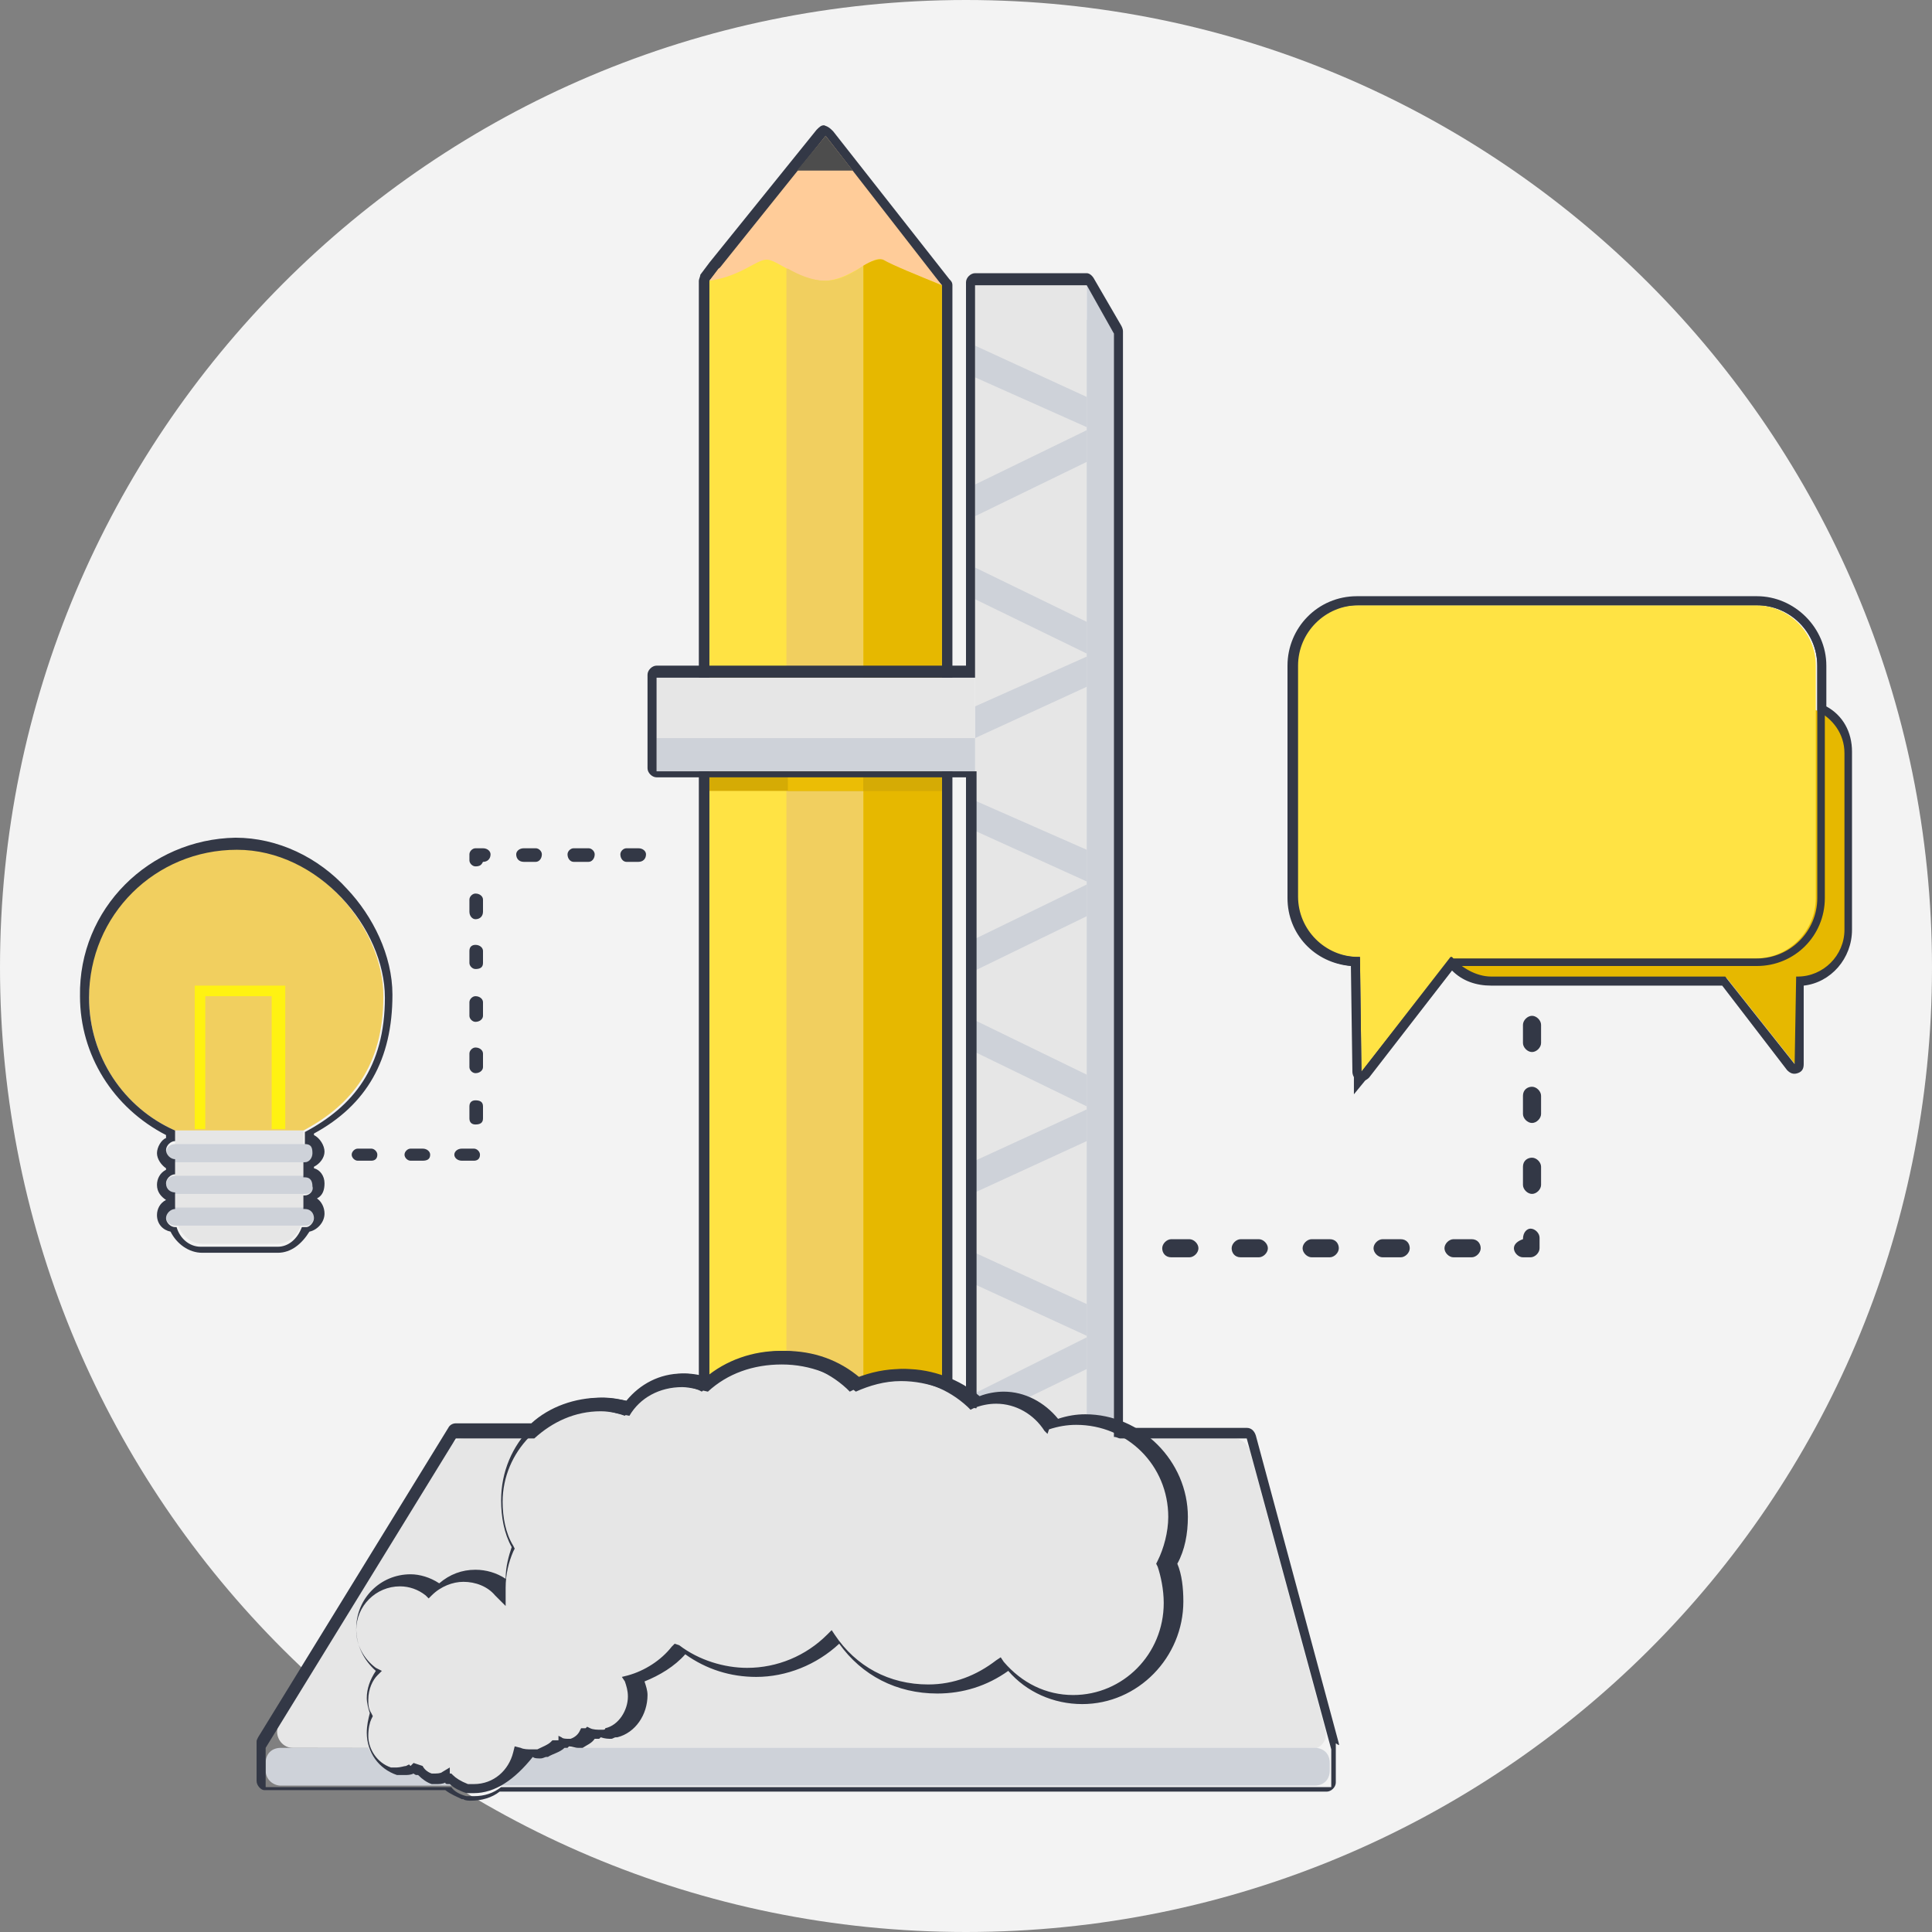 <?xml version="1.0" encoding="utf-8"?>
<!-- Generator: Adobe Illustrator 17.1.0, SVG Export Plug-In . SVG Version: 6.00 Build 0)  -->
<!DOCTYPE svg PUBLIC "-//W3C//DTD SVG 1.1//EN" "http://www.w3.org/Graphics/SVG/1.1/DTD/svg11.dtd">
<svg version="1.1" id="Creative_Research" xmlns="http://www.w3.org/2000/svg" xmlns:xlink="http://www.w3.org/1999/xlink" x="0px"
	 y="0px" viewBox="0 0 128 128" enable-background="new 0 0 128 128" xml:space="preserve">
<rect x="0" y="0" width="128" height="128" fill="#808080" stroke="none"/>
<path id="Background" fill="#F3F3F3" d="M64,0C99.3,0,128,28.7,128,64.1S99.3,128,64,128S0,99.4,0,64.1S28.6,0,64,0z"/>
<g id="Creative_Research_1_">
	<path fill="#333846" d="M55.2,8.7l7.7,9.8c0.1,0.1,0.2,0.2,0.2,0.4V97c0,0.2-0.1,0.4-0.2,0.6c-0.3,1.3-1.8,2-3,2.4
		c-1.7,0.5-3.5,0.6-5.2,0.6c-1.7,0-3.6-0.2-5.2-0.7c-1.2-0.3-2.8-1.1-3.1-2.4c0-0.1-0.1-0.3-0.1-0.5c0,0,0,0,0-0.1V18.6
		c0-0.1,0.1-0.3,0.1-0.4l0.6-0.8l7.1-8.8c0.2-0.2,0.3-0.3,0.5-0.3C54.9,8.4,55,8.5,55.2,8.7z M56.5,11.3l5.3,6.8l0.6,0.8v72.9V94
		v2.9c0,4.1-15.4,4-15.4,0.1v-0.1V94v-2.2V18.6l0.6-0.8l5.2-6.6L54.7,9L56.5,11.3z"/>
	<polygon fill="#FFCC99" points="62.4,18.9 47,18.6 54.7,9 	"/>
	<polygon fill="#4D4D4D" points="52.8,11.3 54.7,9 56.5,11.3 	"/>
	<path fill="#FFCC99" d="M62.4,18.9L47,18.6l0.6-0.8c0.7-0.4,1.8-0.9,2.8-1c1.4-0.3,2.9,1.1,4,1.2c1.2,0.1,2.8-1.2,3.8-1.4
		c0.6-0.1,2.3,0.7,3.5,1.5L62.4,18.9z"/>
	<path fill="#FFE344" d="M62.4,18.9v78.1c0,4.1-15.4,4-15.4,0V18.6c2.1-0.3,3.1-1.4,3.8-1.4s2.1,1.4,3.8,1.4s3.2-1.7,3.8-1.4
		C59.2,17.6,60.7,18.2,62.4,18.9z"/>
	<path fill="#F1CF5F" d="M52.2,17.8c0.7,0.4,1.6,0.8,2.5,0.8s1.8-0.5,2.5-1v74.1h-5.1V17.8z"/>
	<path fill="#E6B800" d="M62.4,18.9v72.9h-5.2V17.6c0.5-0.3,1-0.5,1.3-0.4C59.2,17.6,60.7,18.2,62.4,18.9z"/>
	<polygon fill="#CFA600" points="62.4,91.8 62.4,94 47,94 47,91.8 	"/>
	<path fill="#CC3300" d="M62.4,94v2.9c0,4.1-15.4,4-15.4,0V94H62.4z"/>
	<polygon fill="#D5AB05" points="62.4,49.3 62.4,52.4 47,52.4 47,49.3 	"/>
	<polygon fill="#EBBD05" points="57.2,49.3 57.2,52.4 52.2,52.4 52.2,49.3 	"/>
	<polygon fill="#D5AB05" points="62.4,49.3 62.4,52.4 57.2,52.4 57.2,49.3 	"/>
	<polygon fill="#CED2D9" points="66.4,18.9 72,21.2 72,18.9 73.8,22 73.8,113 66.4,109.9 	"/>
	<path fill="#E6E6E6" d="M30.8,95.3h51c0.4,0,0.8,0.3,1,0.8l5,18.5c0.2,0.7-0.3,1.3-1,1.3l-67.4-0.1c-0.8,0-1.3-0.9-0.9-1.6
		l11.4-18.5C30.1,95.5,30.4,95.3,30.8,95.3z"/>
	<polygon fill="#E6E6E6" points="64.6,18.9 72,18.9 72,109.9 64.6,109.9 	"/>
	<path fill="#CED2D9" d="M72,26.3v2L64.6,25v-2.1L72,26.3z M72,28.5v2.1l-7.4,3.6v-2.1L72,28.5z M72,41.2v2.1l-7.4-3.6v-2.1L72,41.2
		z M72,43.5v2l-7.4,3.4v-2.1L72,43.5z M72,56.3v2.1L64.5,55v-2L72,56.3z M72,58.6v2.1l-7.4,3.6v-2.1L72,58.6z M72,71.2v2.1l-7.4-3.6
		v-2.1L72,71.2z M72,73.5v2.1l-7.4,3.4v-2.1L72,73.5z M72,86.4v2.1l-7.4-3.4V83L72,86.4z M72,88.6v2.1l-7.4,3.6v-2L72,88.6z
		 M72,101.3v2.1l-7.4-3.7v-2.1L72,101.3z M72,103.6v2.1l-7.4,3.4v-2.1L72,103.6z"/>
	<path fill="#CED2D9" d="M18.6,115.8h68.5c0.6,0,1,0.4,1,1v0.5c0,0.6-0.4,1-1,1H18.6c-0.5,0-1-0.4-1-1v-0.5
		C17.6,116.2,18,115.8,18.6,115.8z"/>
	<g>
		<path fill="#E6E6E6" d="M77.9,100.7c0-3.6-2.9-6.5-6.4-6.5c-0.4,0-0.9,0.1-1.3,0.2c-0.4,0.1-0.8,0-1-0.3c-0.8-0.9-1.8-1.4-3.1-1.4
			c-0.4,0-0.8,0.1-1.2,0.2c-0.3,0.1-0.6,0-0.9-0.2c-1.2-0.9-2.8-1.5-4.5-1.5c-0.9,0-1.7,0.2-2.5,0.4c-0.3,0.1-0.7,0.1-1-0.2
			c-1.2-0.9-2.8-1.5-4.5-1.5s-3.2,0.6-4.5,1.5c-0.2,0.2-0.6,0.3-0.9,0.2c-0.4-0.1-0.8-0.2-1.2-0.2c-1.2,0-2.3,0.6-3.1,1.4
			c-0.2,0.3-0.6,0.4-1,0.3c-0.4-0.1-0.8-0.2-1.3-0.2c-3.5,0-6.4,2.9-6.4,6.5c0,0.9,0.2,1.9,0.6,2.7c0.1,0.2,0.1,0.5,0,0.7
			c-0.2,0.7-0.3,1.4-0.3,2.2c0,0.1,0,0.2,0,0.3c-0.6-0.6-1.4-1-2.4-1c-0.7,0-1.3,0.2-1.9,0.6c-0.3,0.2-0.7,0.2-1,0.1
			c-0.4-0.2-0.9-0.3-1.4-0.3c-1.8,0-3.2,1.4-3.2,3.2c0,0.9,0.3,1.7,0.9,2.2c0.3,0.3,0.3,0.8,0.1,1.2c-0.2,0.3-0.3,0.8-0.3,1.2
			c0,0.2,0,0.5,0.1,0.7c0,0.2,0,0.4,0,0.7c-0.1,0.3-0.1,0.6-0.1,0.9c0,1.1,0.7,2,1.6,2.4c0.1,0.1,0.2,0.1,0.4,0.1h0.2
			c0.3,0,0.5-0.1,0.8-0.1c0.1,0.1,0.1,0.2,0.1,0.2c0.1,0,0.1,0,0.2-0.1c0,0,0,0,0,0c0.5,0.2,0.9,0.4,1.4,0.7c0.1,0,0.2-0.1,0.4-0.1
			c0,0.1,0,0.1,0.1,0.1c0.1,0.1,0.3,0.1,0.5,0.2c0.2,0.2,0.5,0.2,0.7,0.3c0.1,0.1,0.2,0.1,0.4,0.1h0.3c1.2,0,2.2-0.7,2.7-1.7
			c0.2-0.4,0.5-0.6,1-0.6c0,0,0,0,0.1,0c0.2,0,0.3-0.1,0.4-0.1c0.1,0,0.2,0,0.2-0.1c0.4-0.1,0.7-0.3,1-0.6c0.1,0,0.2,0.1,0.2,0.1
			c0.1-0.1,0.1-0.1,0.2-0.2c0.2,0.1,0.4,0.2,0.6,0.2c0.1,0,0.2,0,0.2,0c0.3-0.2,0.6-0.3,0.8-0.7c0.1,0,0.2,0.1,0.2,0.1
			c0.1-0.1,0.1-0.1,0.1-0.1c0.2,0.1,0.5,0.1,0.8,0.1c0.1,0,0.3-0.1,0.4-0.1c1-0.3,1.8-1.3,1.8-2.5c0-0.1,0-0.2,0-0.4
			c0-0.4,0.2-0.9,0.6-1.1c0.6-0.3,1.2-0.7,1.7-1.1c0.3-0.3,0.8-0.3,1.2-0.1c1.2,0.7,2.6,1.2,4.1,1.2c1.8,0,3.5-0.6,4.8-1.7
			c0.4-0.3,1-0.2,1.4,0.2c1.4,1.7,3.5,2.7,5.8,2.7c1.5,0,2.9-0.4,4.1-1.2c0.4-0.2,0.9-0.2,1.2,0.1c1.1,1.1,2.6,1.7,4.3,1.7
			c3.5,0,6.3-2.9,6.3-6.4c0-0.8-0.1-1.5-0.3-2.2c-0.1-0.2-0.1-0.5,0-0.7C77.7,102.6,77.9,101.6,77.9,100.7z"/>
		<path fill="#333846" d="M31.4,118.8h-0.5l0,0c-0.3-0.1-0.8-0.3-1.1-0.6h-0.1c-0.1,0-0.2,0-0.2-0.1c-0.2,0.1-0.4,0.1-0.6,0.1h-0.3
			c-0.3-0.1-0.6-0.3-0.9-0.6c0,0,0,0-0.1,0c-0.1,0-0.2-0.1-0.2-0.1c-0.2,0.1-0.4,0.1-0.6,0.1h-0.5l0,0c-1.2-0.4-2-1.5-2-2.8
			c0-0.5,0.1-0.9,0.2-1.3c-0.1-0.3-0.2-0.7-0.2-1c0-0.6,0.2-1.2,0.6-1.8c-0.8-0.7-1.3-1.7-1.3-2.8c0-2,1.6-3.6,3.6-3.6
			c0.6,0,1.3,0.2,1.9,0.6c0.7-0.6,1.5-0.9,2.4-0.9c0.7,0,1.4,0.2,2,0.6c0-0.8,0.2-1.5,0.4-2.1c-0.5-0.9-0.7-2-0.7-3.1
			c0-3.8,3-6.8,6.8-6.8c0.6,0,1.1,0.1,1.8,0.3c0.8-1.2,2.2-1.9,3.6-1.9c0.5,0,1.1,0.1,1.6,0.3c1.4-1.2,3.1-1.8,5-1.8s3.6,0.6,5,1.8
			c1-0.4,2-0.6,3-0.6c1.8,0,3.6,0.7,4.9,1.8c0.5-0.2,1.1-0.3,1.6-0.3c1.4,0,2.7,0.7,3.6,1.8c0.6-0.2,1.2-0.3,1.8-0.3
			c3.7,0,6.8,3.1,6.8,6.8c0,1.1-0.2,2.2-0.7,3.1c0.3,0.7,0.4,1.6,0.4,2.5c0,3.7-3,6.8-6.7,6.8c-1.9,0-3.7-0.8-4.9-2.2
			c-1.4,1-3,1.5-4.7,1.5c-2.7,0-5-1.2-6.5-3.3c-1.5,1.4-3.5,2.2-5.5,2.2c-1.7,0-3.3-0.5-4.7-1.5c-0.7,0.8-1.7,1.4-2.7,1.8
			c0.1,0.3,0.2,0.6,0.2,0.9c0,1.3-0.8,2.5-2,2.8h0h0c0,0-0.1,0-0.1,0c-0.1,0-0.2,0.1-0.3,0.1c-0.2,0-0.4,0-0.7-0.1l-0.1,0.1h-0.2
			c0,0,0,0-0.1,0c-0.2,0.3-0.5,0.4-0.8,0.6l0,0h-0.3c-0.2,0-0.4-0.1-0.6-0.1l0,0l-0.1,0.1h-0.1c0,0-0.1,0-0.1,0
			c-0.3,0.3-0.8,0.4-1.1,0.6l0,0h0c0,0-0.1,0-0.1,0c-0.1,0-0.2,0.1-0.4,0.1c-0.2,0-0.4,0-0.5-0.1C34.1,117.9,32.8,118.8,31.4,118.8z
			 M31,118.2h0.4c1.3,0,2.3-0.9,2.6-2.1l0.1-0.4l0.4,0.1c0.2,0.1,0.5,0.1,0.7,0.1c0.1,0,0.2,0,0.2,0c0,0,0.1,0,0.2,0
			c0.4-0.2,0.7-0.3,0.9-0.5l0.1-0.1h0.2c0.1,0,0.1,0,0.2,0l0,0L37,115l0.2,0.1c0.1,0.1,0.3,0.1,0.5,0.1h0.1c0.3-0.1,0.5-0.3,0.6-0.5
			l0.1-0.2h0.2c0,0,0.1,0,0.1,0l0.1-0.1l0.2,0.1c0.2,0.1,0.5,0.1,0.7,0.1c0,0,0.1,0,0.1,0c0.1,0,0.2,0,0.2-0.1
			c0.9-0.2,1.5-1.2,1.5-2.1c0-0.4-0.1-0.7-0.2-1l-0.2-0.3l0.4-0.1c1.1-0.3,2.2-1,2.9-1.9l0.2-0.2L45,109c1.3,1,3,1.5,4.5,1.5
			c2,0,3.9-0.8,5.3-2.2l0.3-0.3l0.2,0.3c1.4,2.1,3.6,3.3,6.2,3.3c1.7,0,3.2-0.6,4.5-1.6l0.3-0.2l0.2,0.3c1.2,1.4,2.8,2.2,4.6,2.2
			c3.3,0,6-2.7,6-6.1c0-0.9-0.2-1.8-0.4-2.4l-0.1-0.2l0.1-0.2c0.4-0.8,0.7-1.9,0.7-2.9c0-3.4-2.7-6.1-6.1-6.1
			c-0.6,0-1.2,0.1-1.8,0.3L69.4,95l-0.2-0.2c-0.7-1.1-1.9-1.8-3.2-1.8c-0.5,0-1,0.1-1.5,0.3l-0.2,0.1l-0.2-0.2
			c-1.3-1.2-2.9-1.8-4.7-1.8c-1,0-2,0.2-2.9,0.7l-0.2,0.1l-0.2-0.2c-1.3-1.2-2.9-1.8-4.7-1.8c-1.7,0-3.4,0.6-4.7,1.8l-0.2,0.2
			l-0.2-0.1c-0.5-0.2-1-0.3-1.5-0.3c-1.3,0-2.5,0.7-3.2,1.8l-0.2,0.2l-0.3-0.1c-0.7-0.2-1.2-0.3-1.8-0.3c-3.3,0-6,2.8-6,6.1
			c0,1,0.2,2.1,0.7,2.9l0.1,0.2l-0.1,0.2c-0.3,0.7-0.5,1.5-0.5,2.4c0,0.1,0,0.2,0,0.3l0,0.9l-0.7-0.7c-0.5-0.6-1.3-0.9-2.1-0.9
			c-0.7,0-1.5,0.3-2.1,0.9l-0.2,0.2l-0.2-0.2c-0.5-0.4-1.1-0.6-1.7-0.6c-1.6,0-2.9,1.3-2.9,2.9c0,1,0.5,1.9,1.3,2.5l0.4,0.2
			l-0.3,0.3c-0.3,0.3-0.6,0.9-0.6,1.6c0,0.3,0,0.6,0.2,0.9l0.1,0.2l-0.1,0.2c-0.1,0.2-0.2,0.6-0.2,1.1c0,0.9,0.6,1.8,1.5,2.1h0.4
			c0.2,0,0.5-0.1,0.6-0.1l0.2-0.1l0.1,0.1l0.2-0.2L28,117c0.1,0.2,0.3,0.4,0.6,0.5h0.2c0.1,0,0.4,0,0.5-0.1l0.5-0.3v0.4h0.1l0.1,0.1
			C30.2,117.8,30.5,118,31,118.2z"/>
	</g>
	<polygon fill="#E6E6E6" points="43.5,44.9 64.6,44.9 64.6,51.1 43.5,51.1 	"/>
	<polygon fill="#CED2D9" points="64.6,48.9 64.6,51.1 43.5,51.1 43.5,48.9 	"/>
	<path fill="#333846" d="M88.7,115.5l-5.5-20.4c-0.1-0.3-0.3-0.5-0.6-0.5h-8.2V22c0-0.1,0-0.2-0.1-0.4l-1.8-3.1
		c-0.1-0.2-0.3-0.4-0.5-0.4h-7.4c-0.3,0-0.6,0.3-0.6,0.6v25.4H43.5c-0.3,0-0.6,0.3-0.6,0.6v6.2c0,0.3,0.3,0.6,0.6,0.6H64v40.5
		c-1.2-0.8-2.8-1.3-4.3-1.3c-1,0-2,0.2-3,0.6c-1.5-1.2-3.2-1.8-5-1.8c-1.8,0-3.6,0.6-5,1.8c-0.5-0.2-1-0.3-1.5-0.3
		c-1.5,0-2.8,0.7-3.7,1.8c-0.5-0.1-1.2-0.2-1.7-0.2c-1.7,0-3.4,0.6-4.6,1.7h-5c-0.2,0-0.4,0.1-0.5,0.3l-12.6,20.5
		c-0.1,0.2-0.1,0.2-0.1,0.3v2.6c0,0.3,0.3,0.6,0.5,0.6h11.9c0.1,0,0.1,0,0.1,0c0.4,0.3,0.7,0.4,1.1,0.6c0,0,0,0,0.1,0
		c0.1,0.1,0.4,0.1,0.5,0.1c0.7,0,1.4-0.2,1.9-0.6h54.8c0.3,0,0.6-0.3,0.6-0.6v-2.5v-0.1C88.8,115.7,88.7,115.6,88.7,115.5z
		 M88.2,115.9v2.5h-55c-0.5,0.4-1.1,0.6-1.8,0.6c-0.1,0-0.4,0-0.5,0c-0.4-0.1-0.8-0.3-1-0.6h-0.3h-12v-2.6l12.6-20.5h5.2
		c1.2-1.1,2.7-1.8,4.4-1.8c0.7,0,1.3,0.2,1.9,0.3c0.7-1.2,2-1.9,3.5-1.9c0.5,0,1.2,0.2,1.7,0.3c1.3-1.2,3-1.8,4.9-1.8
		s3.6,0.7,4.9,1.8c0.9-0.4,1.9-0.7,3-0.7c1.8,0,3.6,0.7,4.9,1.8h0.1v-1.1v-7.2V83v-4.1v-2.1v-7.1v-2.1v-3.4v-2.1V55v-2v-1.9H43.5
		v-3.6v-2.6h21.1v-5.2v-2.1v-3.3v-2.1V25v-2.1v-4h1.8H72l1.8,3.2v73.1c0.2,0,0.3,0.1,0.4,0.1h8.4L88.2,115.9L88.2,115.9L88.2,115.9z
		"/>
	<path fill="#333846" d="M42.3,56.2c0.3,0,0.5,0.2,0.5,0.4c0,0.3-0.2,0.5-0.5,0.5h-0.8c-0.2,0-0.4-0.2-0.4-0.5
		c0-0.2,0.2-0.4,0.4-0.4H42.3z M23.7,76.9c-0.2,0-0.4-0.2-0.4-0.4c0-0.2,0.2-0.4,0.4-0.4h0.9c0.2,0,0.4,0.2,0.4,0.4
		c0,0.3-0.2,0.4-0.4,0.4H23.7z M27.2,76.9c-0.2,0-0.4-0.2-0.4-0.4c0-0.2,0.2-0.4,0.4-0.4H28c0.3,0,0.5,0.2,0.5,0.4
		c0,0.3-0.2,0.4-0.5,0.4H27.2z M30.6,76.9c-0.3,0-0.5-0.2-0.5-0.4c0-0.2,0.2-0.4,0.5-0.4h0.8c0.2,0,0.4,0.2,0.4,0.4
		c0,0.3-0.2,0.4-0.4,0.4H30.6z M32,74.1c0,0.3-0.2,0.4-0.5,0.4c-0.2,0-0.4-0.1-0.4-0.4v-0.8c0-0.3,0.2-0.4,0.4-0.4
		c0.3,0,0.5,0.1,0.5,0.4V74.1z M32,70.7c0,0.2-0.2,0.4-0.5,0.4c-0.2,0-0.4-0.2-0.4-0.4v-0.9c0-0.2,0.2-0.4,0.4-0.4
		c0.3,0,0.5,0.2,0.5,0.4V70.7z M32,67.3c0,0.2-0.2,0.4-0.5,0.4c-0.2,0-0.4-0.2-0.4-0.4v-0.9c0-0.2,0.2-0.4,0.4-0.4
		c0.3,0,0.5,0.2,0.5,0.4V67.3z M32,63.8c0,0.3-0.2,0.4-0.5,0.4c-0.2,0-0.4-0.2-0.4-0.4V63c0-0.3,0.2-0.4,0.4-0.4
		c0.3,0,0.5,0.2,0.5,0.4V63.8z M32,60.4c0,0.3-0.2,0.5-0.5,0.5c-0.2,0-0.4-0.2-0.4-0.5v-0.8c0-0.2,0.2-0.4,0.4-0.4
		c0.3,0,0.5,0.2,0.5,0.4V60.4z M32,57.1c-0.1,0.2-0.2,0.3-0.5,0.3c-0.2,0-0.4-0.2-0.4-0.4v-0.4c0-0.2,0.2-0.4,0.4-0.4H32
		c0.3,0,0.5,0.2,0.5,0.4C32.5,56.9,32.3,57.1,32,57.1L32,57.1z M34.7,57.1c-0.3,0-0.5-0.2-0.5-0.5c0-0.2,0.2-0.4,0.5-0.4h0.8
		c0.2,0,0.4,0.2,0.4,0.4c0,0.3-0.2,0.5-0.4,0.5H34.7z M38,57.1c-0.2,0-0.4-0.2-0.4-0.5c0-0.2,0.2-0.4,0.4-0.4H39
		c0.2,0,0.4,0.2,0.4,0.4c0,0.3-0.2,0.5-0.4,0.5H38z"/>
	<path fill="#E6B800" d="M119.1,46.8H98.8c-1.7,0-3.1,1.4-3.1,3.1v11.8c0,1.7,1.4,3.1,3.1,3.1h15.6l4.6,5.8l0.1-5.8h0.1
		c1.7,0,3.1-1.5,3.1-3.1V49.8C122.2,48.1,120.7,46.8,119.1,46.8z"/>
	<g>
		<path fill="#FFE344" d="M89.9,40.1h26.4c2.2,0,4,1.8,4,4v15.4c0,2.2-1.8,4-4,4H96.1L90.2,71l-0.1-7.6h-0.2c-2.2,0-4-1.8-4-4V44.1
			C85.9,41.9,87.8,40.1,89.9,40.1z"/>
		<path fill="#333846" d="M116.4,40.1c2.2,0,4,1.8,4,4v15.4c0,2.2-1.8,4-4,4H96.1L90.2,71l-0.1-7.6h-0.2c-2.2,0-4-1.8-4-4V44.1
			c0-2.2,1.8-4,4-4L116.4,40.1 M116.4,39.6H89.9c-1.2,0-2.3,0.5-3.2,1.3c-0.8,0.8-1.3,2-1.3,3.2v15.4c0,2.4,1.8,4.3,4.2,4.5l0.1,7.1
			l0,1.4l0.9-1.1l5.8-7.4h20c2.5,0,4.5-2,4.5-4.5V44.1C120.9,41.6,118.8,39.6,116.4,39.6L116.4,39.6z"/>
	</g>
	<path fill="#333846" d="M102.1,67.9c0-0.3-0.3-0.6-0.6-0.6c-0.3,0-0.6,0.3-0.6,0.6v1.2c0,0.3,0.3,0.6,0.6,0.6
		c0.3,0,0.6-0.3,0.6-0.6V67.9z M77.6,82.1c-0.3,0-0.6,0.3-0.6,0.6c0,0.3,0.2,0.6,0.6,0.6h1.2c0.3,0,0.6-0.3,0.6-0.6
		c0-0.3-0.3-0.6-0.6-0.6H77.6z M82.2,82.1c-0.3,0-0.6,0.3-0.6,0.6c0,0.3,0.2,0.6,0.6,0.6h1.2c0.3,0,0.6-0.3,0.6-0.6
		c0-0.3-0.3-0.6-0.6-0.6H82.2z M86.9,82.1c-0.3,0-0.6,0.3-0.6,0.6c0,0.3,0.3,0.6,0.6,0.6h1.2c0.3,0,0.6-0.3,0.6-0.6
		c0-0.3-0.2-0.6-0.6-0.6H86.9z M91.6,82.1c-0.3,0-0.6,0.3-0.6,0.6c0,0.3,0.3,0.6,0.6,0.6h1.2c0.3,0,0.6-0.3,0.6-0.6
		c0-0.3-0.2-0.6-0.6-0.6H91.6z M96.3,82.1c-0.3,0-0.6,0.3-0.6,0.6c0,0.3,0.3,0.6,0.6,0.6h1.2c0.3,0,0.6-0.3,0.6-0.6
		c0-0.3-0.2-0.6-0.6-0.6H96.3z M100.9,82.1c-0.3,0.1-0.6,0.3-0.6,0.6c0,0.3,0.3,0.6,0.6,0.6h0.5c0.3,0,0.6-0.3,0.6-0.6V82
		c0-0.3-0.3-0.6-0.6-0.6C101.2,81.4,100.9,81.6,100.9,82.1L100.9,82.1L100.9,82.1z M100.9,78.5c0,0.3,0.3,0.6,0.6,0.6
		c0.3,0,0.6-0.3,0.6-0.6v-1.2c0-0.3-0.3-0.6-0.6-0.6c-0.3,0-0.6,0.2-0.6,0.6V78.5z M100.9,73.8c0,0.3,0.3,0.6,0.6,0.6
		c0.3,0,0.6-0.3,0.6-0.6v-1.2c0-0.3-0.3-0.6-0.6-0.6c-0.3,0-0.6,0.2-0.6,0.6V73.8z"/>
	<path fill="#333846" d="M121,46.8v-2.7c0-2.5-2.1-4.6-4.6-4.6H89.9c-2.6,0-4.6,2.1-4.6,4.6v15.4c0,2.4,1.8,4.3,4.2,4.5l0.1,7
		c0,0.2,0.1,0.5,0.4,0.6c0.2,0.1,0.5,0,0.7-0.2l5.5-7.1c0.7,0.7,1.6,1,2.6,1h15.3l4.3,5.6c0.2,0.2,0.4,0.3,0.7,0.2
		c0.3-0.1,0.4-0.3,0.4-0.6v-5.2c1.8-0.2,3.2-1.8,3.2-3.7V49.8C122.7,48.5,122.1,47.4,121,46.8z M122.2,61.6c0,1.7-1.4,3.1-3.1,3.1
		H119l-0.1,5.8l-4.6-5.8H98.8c-1,0-2-0.6-2.6-1.3h-0.1L90.2,71l-0.1-7.6H90c-2.2,0-4-1.8-4-4V44.1c0-2.2,1.8-4,4-4h26.4
		c2.2,0,4,1.8,4,4v3c1,0.5,1.8,1.5,1.8,2.8V61.6L122.2,61.6z"/>
	<path fill="#F1CF5F" d="M15.6,56.2c5.4,0,9.8,5.2,9.8,9.8c0,4.6-2.1,7.2-5.3,8.9l0,0h-8.5c-3.4-1.5-5.7-4.9-5.7-8.8
		C5.8,60.6,10.2,56.2,15.6,56.2z M20.1,74.8L20.1,74.8L20.1,74.8z M11.6,79.7L11.6,79.7V75c0-0.1,0-0.1,0-0.1l0,0c0,0.1,0,0.1,0,0.1
		V79.7z"/>
	<path fill="#E6E6E6" d="M20.1,74.8c0,0.1,0,0,0,0.1v5.4c0,1.2-0.8,2.1-1.7,2.1h-5c-1,0-1.7-0.9-1.8-2.1V75c0-0.1,0-0.1,0-0.1l0,0
		H20.1z"/>
	<path fill="#CED2D9" d="M11.6,75.8l8.7,0c0.3,0,0.5,0.2,0.5,0.6l0,0c0,0.3-0.2,0.6-0.5,0.6l-8.7,0c-0.3,0-0.6-0.2-0.6-0.6l0,0
		C11,76.1,11.2,75.8,11.6,75.8z"/>
	<path fill="#CED2D9" d="M11.6,77.9l8.7,0c0.3,0,0.5,0.2,0.5,0.6l0,0c0,0.3-0.2,0.6-0.5,0.6l-8.7,0c-0.3,0-0.6-0.2-0.6-0.6l0,0
		C11,78.2,11.2,77.9,11.6,77.9z"/>
	<path fill="#CED2D9" d="M11.6,80l8.7,0c0.3,0,0.5,0.2,0.5,0.6l0,0c0,0.3-0.2,0.6-0.5,0.6l-8.7,0c-0.3,0-0.6-0.2-0.6-0.6l0,0
		C11,80.2,11.2,80,11.6,80z"/>
	<polygon fill="#FFF212" points="13.2,65.3 18.4,65.3 18.9,65.3 18.9,65.7 18.9,74.8 18,74.8 18,66 13.6,66 13.6,74.8 12.9,74.8 
		12.9,65.7 12.9,65.3 	"/>
	<path fill="#333846" d="M26,65.9c0-2.6-1.3-5.2-3-7c-1.9-2.1-4.6-3.4-7.4-3.4C9.9,55.6,5.2,60.2,5.3,66c0,3.9,2.2,7.4,5.7,9.2v0.2
		c-0.3,0.1-0.6,0.6-0.6,1c0,0.4,0.3,0.8,0.6,1v0.1c-0.4,0.2-0.6,0.6-0.6,1c0,0.5,0.3,0.8,0.6,1c-0.4,0.2-0.6,0.6-0.6,1
		c0,0.6,0.4,1,0.9,1.1c0.4,0.8,1.2,1.4,2.1,1.4h5c0.9,0,1.6-0.6,2.1-1.4c0.5-0.1,1-0.6,1-1.2c0-0.4-0.2-0.8-0.5-1
		c0.4-0.2,0.5-0.6,0.5-1c0-0.5-0.3-0.9-0.7-1v-0.1c0.4-0.2,0.7-0.6,0.7-1s-0.3-0.9-0.7-1.1v-0.1C24.3,73.2,26,70.2,26,65.9z
		 M20.2,75.8c0.4,0,0.5,0.2,0.5,0.6c0,0.3-0.2,0.6-0.5,0.6h-0.1v1h0.1c0.4,0,0.5,0.3,0.5,0.6c0.1,0.3-0.2,0.6-0.5,0.6h-0.1v0.9h0.1
		c0.4,0,0.6,0.3,0.6,0.6c0,0.3-0.3,0.6-0.5,0.6H20c-0.3,0.8-0.9,1.3-1.6,1.3h-5.1c-0.8,0-1.4-0.6-1.6-1.3h-0.1
		c-0.3,0-0.6-0.3-0.6-0.6c0-0.3,0.3-0.6,0.6-0.6v-0.4V79c-0.3,0-0.6-0.2-0.6-0.6c0-0.3,0.3-0.6,0.6-0.6v-1c-0.3,0-0.6-0.3-0.6-0.6
		s0.3-0.6,0.6-0.6V75c0-0.1,0-0.1,0-0.1c-3.4-1.5-5.7-4.9-5.7-8.8c0-5.5,4.4-9.8,9.8-9.8s9.8,5.2,9.8,9.8c0,4.6-2.1,7.2-5.3,8.9
		c0,0.1,0,0.1,0,0.1v0.8L20.2,75.8L20.2,75.8z"/>
</g>
</svg>
